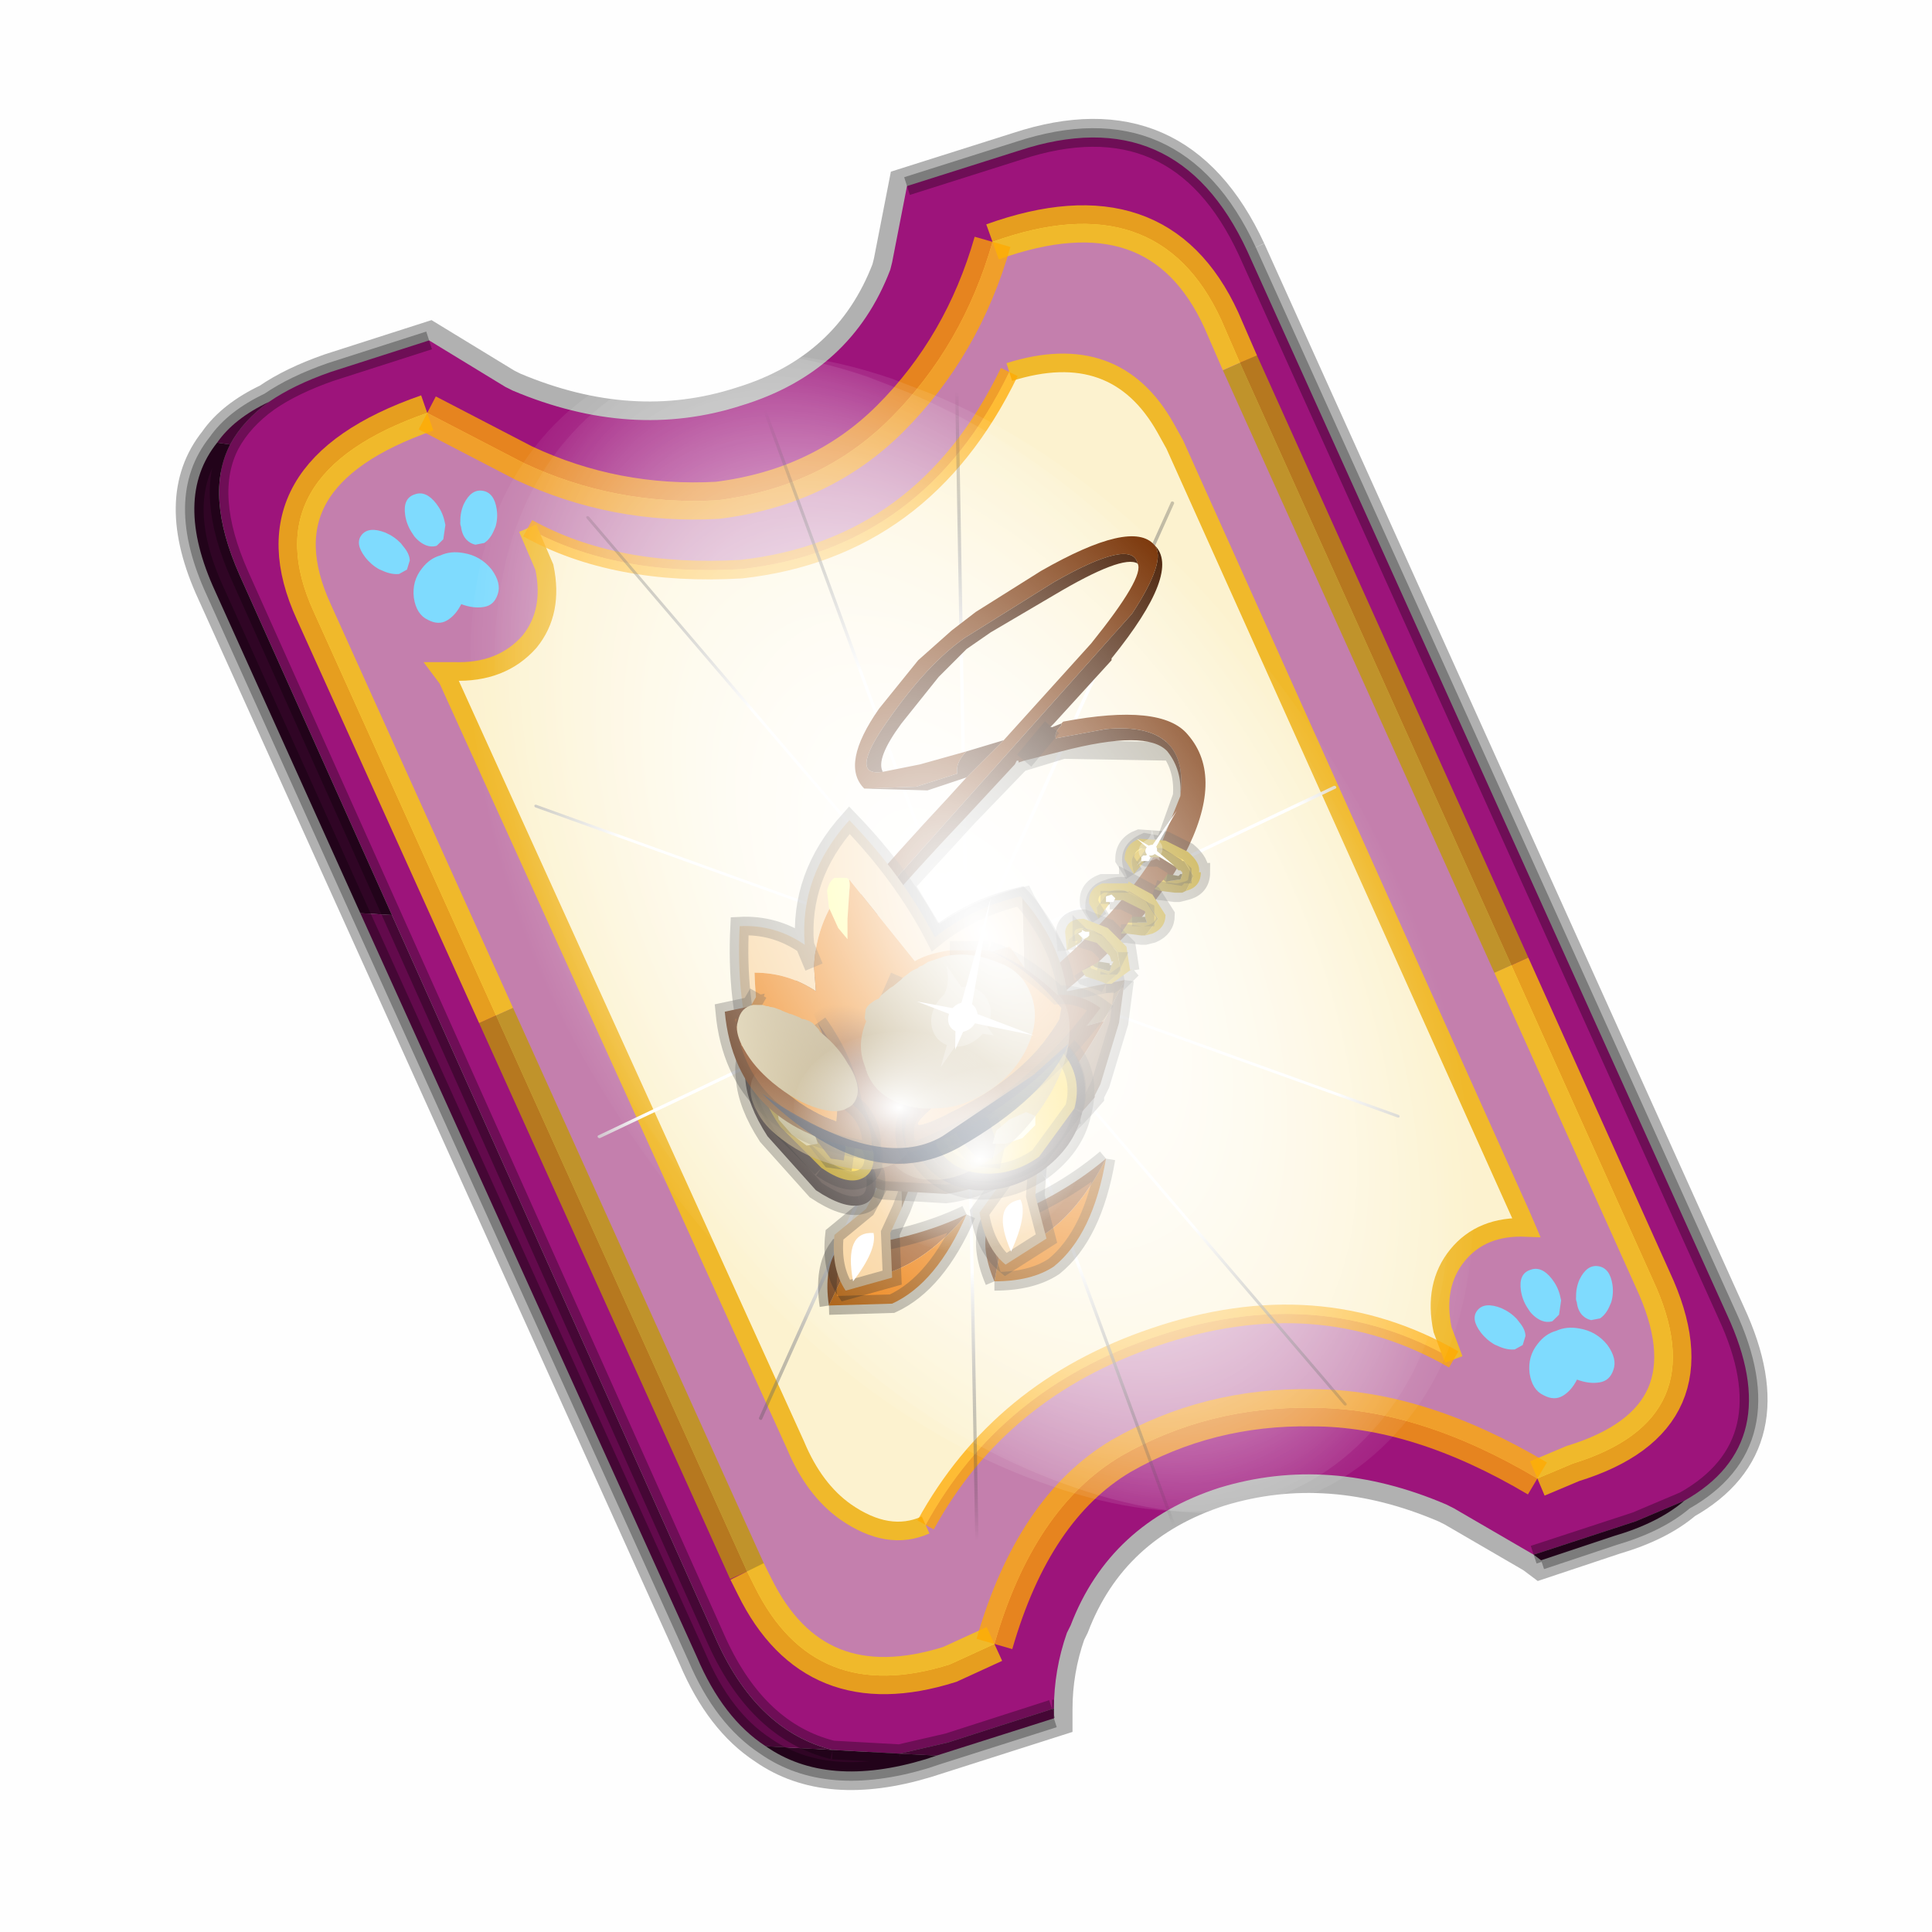 <?xml version='1.0' encoding='UTF-8'?>
<svg xmlns:xlink="http://www.w3.org/1999/xlink" xmlns="http://www.w3.org/2000/svg" version="1.1" width="60px" height="60px" viewBox="0.0 0.0 60.0 60.0"><defs><g id="c1"><path fill="#000000" fill-opacity="0.004" d="M0.0 0.0 L60.0 0.0 60.0 60.0 0.0 60.0 0.0 0.0"/></g><g id="c2"><path fill="none" stroke="#000000" stroke-width="1.0" stroke-opacity="0.302" d="M28.45 3.1 L41.35 31.7 Q42.95 35.15 40.2 36.7 39.5 37.3 38.3 37.65 L36.35 38.3 36.15 38.15 34.0 36.9 33.8 36.8 Q30.65 35.45 27.7 36.35 24.75 37.3 23.7 40.05 L23.6 40.25 Q23.25 41.25 23.25 42.3 L23.25 42.35 23.25 42.55 19.8 43.65 Q17.15 44.45 15.5 43.3 14.35 42.55 13.65 40.9 L0.7 12.25 Q-0.45 9.75 0.75 8.25 1.2 7.6 2.15 7.15 2.8 6.7 3.8 6.35 L6.45 5.5 8.5 6.75 8.7 6.85 Q11.9 8.2 14.85 7.25 17.8 6.35 18.85 3.6 L18.9 3.4 19.3 1.35 22.3 0.4 Q26.55 -1.0 28.45 3.1"/><path fill="#9d147b" stroke="none" d="M35.55 22.3 L28.25 6.1 27.75 4.95 Q26.05 1.25 21.6 2.85 20.8 5.65 18.85 7.6 17.0 9.45 14.2 9.8 11.45 9.95 9.0 8.8 L6.4 7.45 Q1.65 9.1 3.35 12.8 L8.25 23.65 15.0 38.6 15.2 39.0 Q16.8 42.25 20.45 41.1 L21.65 40.55 Q22.7 36.9 25.05 35.5 27.4 34.15 30.2 34.2 33.05 34.2 36.25 36.1 L37.2 35.7 Q41.1 34.5 39.35 30.75 L35.55 22.3 M19.3 1.35 L22.3 0.4 Q26.55 -1.0 28.45 3.1 L41.35 31.7 Q42.95 35.15 40.2 36.7 L38.9 37.25 36.15 38.15 34.0 36.9 33.8 36.8 Q30.65 35.45 27.7 36.35 24.75 37.3 23.7 40.05 L23.6 40.25 Q23.25 41.25 23.25 42.3 L23.2 42.3 20.4 43.2 19.1 43.5 17.3 43.4 Q15.3 42.9 14.2 40.5 L5.45 20.95 1.35 11.8 Q0.4 9.65 1.1 8.3 1.45 7.65 2.15 7.15 2.8 6.7 3.8 6.35 L6.45 5.5 8.5 6.75 8.7 6.85 Q11.9 8.2 14.85 7.25 17.8 6.35 18.85 3.6 L18.9 3.4 19.3 1.35"/><path fill="#c47fad" stroke="none" d="M28.25 6.1 L35.55 22.3 39.35 30.75 Q41.1 34.5 37.2 35.7 L36.25 36.1 Q33.05 34.2 30.2 34.2 27.4 34.15 25.05 35.5 22.7 36.9 21.65 40.55 L20.45 41.1 Q16.8 42.25 15.2 39.0 L15.0 38.6 8.25 23.65 3.35 12.8 Q1.65 9.1 6.4 7.45 L9.0 8.8 Q11.45 9.95 14.2 9.8 17.0 9.45 18.85 7.6 20.8 5.65 21.6 2.85 26.05 1.25 27.75 4.95 L28.25 6.1 M34.0 32.9 L33.7 32.1 Q33.45 30.9 34.1 30.1 34.75 29.3 35.95 29.35 L35.8 29.0 26.5 8.3 26.25 7.85 Q24.9 5.45 22.05 6.35 19.75 11.1 14.85 11.65 11.45 11.85 9.1 10.55 L9.55 11.6 Q9.8 12.8 9.15 13.6 8.4 14.45 7.1 14.4 L6.8 14.4 6.95 14.6 16.3 35.2 Q16.8 36.4 17.65 37.0 18.8 37.8 19.8 37.35 21.8 33.7 25.95 32.3 30.35 30.8 34.0 32.9"/><path fill="#fcf2cf" stroke="none" d="M22.05 6.35 Q24.9 5.45 26.25 7.85 L26.5 8.3 35.8 29.0 35.95 29.35 Q34.75 29.3 34.1 30.1 33.45 30.9 33.7 32.1 L34.0 32.9 Q30.35 30.8 25.95 32.3 21.8 33.7 19.8 37.35 18.8 37.8 17.65 37.0 16.8 36.4 16.3 35.2 L6.95 14.6 6.8 14.4 7.1 14.4 Q8.4 14.45 9.15 13.6 9.8 12.8 9.55 11.6 L9.1 10.55 Q11.45 11.85 14.85 11.65 19.75 11.1 22.05 6.35"/><path fill="#300525" stroke="none" d="M40.2 36.7 Q39.5 37.3 38.3 37.65 L36.35 38.3 36.15 38.15 38.9 37.25 40.2 36.7 M23.25 42.3 L23.25 42.35 23.2 42.3 23.25 42.3 M20.1 43.55 L19.8 43.65 Q17.15 44.45 15.5 43.3 L17.3 43.4 19.1 43.5 20.1 43.55 M4.6 20.9 L0.7 12.25 Q-0.45 9.75 0.75 8.25 L1.1 8.3 Q0.4 9.65 1.35 11.8 L5.45 20.95 4.6 20.9"/><path fill="#630a4c" stroke="none" d="M23.25 42.35 L23.25 42.55 20.1 43.55 19.1 43.5 20.4 43.2 23.2 42.3 23.25 42.35 M15.5 43.3 Q14.35 42.55 13.65 40.9 L4.6 20.9 5.45 20.95 14.2 40.5 Q15.3 42.9 17.3 43.4 L15.5 43.3 M0.75 8.25 Q1.2 7.6 2.15 7.15 1.45 7.65 1.1 8.3 L0.75 8.25"/><path fill="none" stroke="#bf9900" stroke-width="1.0" stroke-opacity="0.749" d="M28.25 6.1 L35.55 22.3 M15.0 38.6 L8.25 23.65"/><path fill="none" stroke="#000000" stroke-width="0.5" stroke-opacity="0.302" d="M19.3 1.35 L22.3 0.4 Q26.55 -1.0 28.45 3.1 L41.35 31.7 Q42.95 35.15 40.2 36.7 39.5 37.3 38.3 37.65 L36.35 38.3 M23.25 42.55 L20.1 43.55 19.8 43.65 Q17.15 44.45 15.5 43.3 14.35 42.55 13.65 40.9 L4.6 20.9 0.7 12.25 Q-0.45 9.75 0.75 8.25 1.2 7.6 2.15 7.15 2.8 6.7 3.8 6.35 L6.45 5.5 M1.1 8.3 Q1.45 7.65 2.15 7.15 M5.45 20.95 L1.35 11.8 Q0.4 9.65 1.1 8.3 M17.3 43.4 Q15.3 42.9 14.2 40.5 L5.45 20.95 M19.1 43.5 L17.3 43.4 M23.2 42.3 L20.4 43.2 19.1 43.5 M23.25 42.3 L23.2 42.3 M40.2 36.7 L38.9 37.25 36.15 38.15"/><path fill="none" stroke="#ffcc00" stroke-width="1.0" stroke-opacity="0.749" d="M35.55 22.3 L39.35 30.75 Q41.1 34.5 37.2 35.7 L36.25 36.1 M21.65 40.55 L20.45 41.1 Q16.8 42.25 15.2 39.0 L15.0 38.6 M8.25 23.65 L3.35 12.8 Q1.65 9.1 6.4 7.45 M21.6 2.85 Q26.05 1.25 27.75 4.95 L28.25 6.1"/><path fill="none" stroke="#f0b92b" stroke-width="0.5" d="M22.05 6.35 Q24.9 5.45 26.25 7.85 L26.5 8.3 35.8 29.0 35.95 29.35 Q34.75 29.3 34.1 30.1 33.45 30.9 33.7 32.1 L34.0 32.9 M19.8 37.35 Q18.8 37.8 17.65 37.0 16.8 36.4 16.3 35.2 L6.95 14.6 6.8 14.4 7.1 14.4 Q8.4 14.45 9.15 13.6 9.8 12.8 9.55 11.6 L9.1 10.55"/><path fill="none" stroke="#ffaa00" stroke-width="1.0" stroke-opacity="0.749" d="M36.25 36.1 Q33.05 34.2 30.2 34.2 27.4 34.15 25.05 35.5 22.7 36.9 21.65 40.55 M6.4 7.45 L9.0 8.8 Q11.45 9.95 14.2 9.8 17.0 9.45 18.85 7.6 20.8 5.65 21.6 2.85"/><path fill="none" stroke="#ffaa00" stroke-width="0.5" stroke-opacity="0.749" d="M34.0 32.9 Q30.35 30.8 25.95 32.3 21.8 33.7 19.8 37.35 M9.1 10.55 Q11.45 11.85 14.85 11.65 19.75 11.1 22.05 6.35"/></g><g id="c3"><path fill="#7fdbfe" stroke="none" d="M10.75 4.9 Q10.75 4.6 10.9 4.35 11.25 3.45 11.95 2.75 13.3 1.5 14.35 2.1 15.4 2.7 14.95 4.45 14.7 5.4 14.1 6.15 L13.75 6.5 Q13.1 7.15 12.35 7.35 L11.4 7.2 Q10.95 6.9 10.75 6.4 10.5 5.75 10.75 4.9 M9.3 1.7 Q9.55 2.65 9.4 3.6 L9.3 4.15 8.5 5.5 7.6 5.9 7.5 5.9 Q7.0 5.85 6.6 5.5 6.05 5.0 5.8 4.15 L5.7 3.6 Q5.55 2.65 5.8 1.7 6.25 0.0 7.5 0.0 L7.6 0.0 Q8.85 0.0 9.3 1.7 M0.15 4.45 Q-0.3 2.7 0.75 2.1 1.8 1.5 3.15 2.75 3.85 3.45 4.2 4.35 L4.35 4.9 Q4.6 5.75 4.35 6.4 L3.7 7.2 2.75 7.35 Q2.0 7.15 1.35 6.5 L1.0 6.15 Q0.4 5.4 0.15 4.45 M7.55 7.0 Q8.75 6.9 9.9 7.6 11.45 8.5 11.95 10.25 12.35 12.0 11.5 12.95 10.7 13.9 9.65 13.7 8.55 13.5 7.55 12.6 6.55 13.5 5.5 13.7 4.45 13.9 3.65 12.95 2.75 12.0 3.2 10.25 3.7 8.5 5.25 7.6 6.4 6.9 7.55 7.0"/></g><g id="c4"><g><use transform="matrix(1.0,0.0,0.0,1.0,0.0,0.0)" xlink:href="#c3"/></g></g><radialGradient gradientUnits="userSpaceOnUse" r="819.2" cx="0" cy="0" spreadMethod="pad" gradientTransform="matrix(0.091,0.0,0.0,0.091,0.6,3.4)" id="gradient1"><stop offset="0.0" stop-color="#ffffff"/><stop offset="1.0" stop-color="#ffffff" stop-opacity="0.0"/></radialGradient><g id="c5"><path stroke="none" fill="url(#gradient1)" d="M36.65 -54.65 Q60.05 -42.0 69.75 -17.95 80.55 8.9 68.0 34.1 55.45 59.35 26.8 68.2 -1.8 77.05 -29.7 64.3 -57.6 51.6 -68.45 24.75 -79.3 -2.05 -66.75 -27.25 L-66.7 -27.3 Q-54.1 -52.5 -25.5 -61.4 3.1 -70.2 31.0 -57.5 L36.65 -54.65"/></g><g id="c6"><g><use transform="matrix(1.0,0.0,0.0,1.0,0.0,0.0)" xlink:href="#c5"/></g></g><radialGradient gradientUnits="userSpaceOnUse" r="819.2" cx="0" cy="0" spreadMethod="pad" gradientTransform="matrix(0.209,0.0,0.0,0.177,67.15,107.2)" id="gradient2"><stop offset="0.357" stop-color="#ffffff"/><stop offset="0.671" stop-opacity="0.0"/></radialGradient><g id="c7"><path fill="none" stroke-linejoin="round" stroke-linecap="round" stroke="url(#gradient2)" stroke-width="0.5" d="M136.55 165.8 L68.6 106.0 68.4 106.0 118.25 201.5 M68.3 105.8 L68.35 105.8 68.3 105.8 68.3 105.85 68.4 106.0 68.3 106.0 86.55 211.5 M68.3 105.8 L68.3 105.85 68.3 106.0 68.15 105.95 18.25 151.55 M68.3 105.85 L68.25 105.85 68.3 106.0 50.0 193.2 M68.25 105.85 L68.15 105.95 0.05 97.7 M68.3 105.85 L68.25 105.8 68.25 105.85 M68.25 105.8 L68.2 105.7 0.0 45.7 M68.3 105.8 L68.25 105.75 68.25 105.8 M68.25 105.75 L68.2 105.7 18.25 10.05 M68.6 106.0 L68.35 105.8 118.25 60.15 M86.6 18.35 L68.3 105.8 M136.6 114.25 L68.6 106.0 M68.25 105.75 L49.95 0.05"/></g><g id="c8"><g><use transform="matrix(1.0,0.0,0.0,1.0,0.0,0.0)" xlink:href="#c7"/></g></g><g id="c9"><g><use transform="matrix(1.0,0.0,0.0,1.0,0.0,0.0)" xlink:href="#c2"/></g><g><use transform="matrix(0.239,-0.087,0.1,0.234,34.25,31.15)" xlink:href="#c4"/></g><g><use transform="matrix(0.239,-0.087,0.1,0.234,4.25,10.3)" xlink:href="#c4"/></g><g><use transform="matrix(0.141,-0.038,0.111,0.226,20.25,20.65)" filter="url(#filter7)" xlink:href="#c6"/></g><g><use transform="matrix(-0.155,0.051,0.084,0.147,22.6,3.15)" filter="url(#filter8)" xlink:href="#c8"/></g></g><filter id="filter7"><feColorMatrix in="SourceGraphic" type="matrix" values="0.0 0.0 0.0 0.0 0.797 0.0 0.0 0.0 0.0 0.598 0.0 0.0 0.0 0.0 0.199 0.0 0.0 0.0 1.0 0.0" result="cxform"/><feComposite operator="in" in2="SourceGraphic" result="color-xform"/></filter><filter id="filter8"><feColorMatrix in="SourceGraphic" type="matrix" values="0.0 0.0 0.0 0.0 0.996 0.0 0.0 0.0 0.0 0.996 0.0 0.0 0.0 0.0 0.996 0.0 0.0 0.0 1.0 0.0" result="cxform"/><feComposite operator="in" in2="SourceGraphic" result="color-xform"/></filter><radialGradient gradientUnits="userSpaceOnUse" r="819.2" cx="0" cy="0" spreadMethod="pad" gradientTransform="matrix(0.002,-0.001,0.002,0.003,4.95,11.1)" id="gradient3"><stop offset="0.392" stop-color="#71310c"/><stop offset="1.0" stop-color="#70300c" stop-opacity="0.0"/></radialGradient><g id="c10"><path fill="#ec7800" stroke="none" d="M12.85 5.25 L12.9 5.1 12.9 5.15 12.85 5.25"/><path fill="none" stroke="#000000" stroke-width="0.5" stroke-opacity="0.302" d="M10.2 7.2 L9.95 7.4 8.95 5.7 8.9 5.6 Q7.55 5.95 6.55 6.7 L5.7 5.3 7.4 3.45 8.75 2.05 8.8 1.95 8.8 2.0 9.95 1.65 12.85 1.7 Q13.2 2.2 13.15 2.9 L12.7 4.15 12.7 4.25 12.15 4.15 Q11.7 4.35 11.8 4.75 L12.0 5.2 11.95 5.1 12.2 4.85 12.3 4.8 12.25 4.75 12.25 4.7 12.3 4.75 12.4 4.7 11.9 5.35 11.85 5.4 Q11.5 5.25 11.15 5.4 10.75 5.5 10.8 5.95 L11.05 6.35"/><path fill="#762f00" stroke="none" d="M11.95 -3.35 Q11.8 -4.05 9.7 -2.85 L7.3 -1.35 Q6.3 -0.65 5.25 0.85 4.15 2.4 5.1 2.25 L6.1 2.05 7.35 1.7 Q7.05 2.0 7.1 2.3 L6.0 2.65 4.6 2.7 Q3.95 2.05 5.0 0.55 L6.05 -0.75 6.95 -1.55 7.6 -2.05 9.35 -3.15 Q11.8 -4.55 12.4 -3.85 12.75 -3.45 11.8 -2.0 L4.4 6.3 Q2.15 8.95 2.35 10.05 L2.7 10.5 3.0 10.6 3.1 10.6 5.3 10.25 Q7.4 9.45 9.55 7.65 11.7 5.8 12.6 4.15 L13.1 2.9 Q13.35 0.9 11.1 1.1 L9.75 1.35 Q9.7 1.2 9.9 1.0 L9.9 0.95 9.95 0.9 Q12.6 0.4 13.3 1.25 14.3 2.4 13.2 4.5 12.3 6.25 10.0 8.15 7.75 10.05 5.5 10.95 L2.2 10.85 Q1.35 9.9 3.05 7.4 4.1 5.9 6.85 2.95 L7.35 2.4 8.35 1.4 10.7 -1.2 Q12.15 -3.0 11.95 -3.35"/><path fill="#451a00" stroke="none" d="M11.95 -3.35 Q11.55 -3.6 9.7 -2.5 L8.0 -1.5 7.35 -1.05 6.6 -0.3 5.6 0.95 Q4.9 1.9 5.1 2.25 4.15 2.4 5.25 0.85 6.3 -0.65 7.3 -1.35 L9.7 -2.85 Q11.8 -4.05 11.95 -3.35 M7.35 1.7 L8.35 1.4 7.35 2.4 6.3 2.75 4.6 2.7 6.0 2.65 7.1 2.3 Q7.05 2.0 7.35 1.7 M12.4 -3.85 Q13.15 -3.15 11.25 -0.8 L11.25 -0.75 9.7 0.95 9.6 1.05 9.65 1.05 8.9 1.95 9.65 1.05 9.9 0.95 9.9 1.0 Q9.7 1.2 9.75 1.35 L11.1 1.1 Q13.35 0.9 13.1 2.9 13.15 2.2 12.75 1.7 12.2 1.1 9.9 1.7 L8.9 1.95 8.75 2.0 8.75 1.95 8.7 1.95 8.65 2.05 7.35 3.45 Q4.65 6.3 3.65 7.75 L3.6 7.85 Q2.3 9.75 2.75 10.4 L3.0 10.6 2.7 10.5 2.35 10.05 Q2.15 8.95 4.4 6.3 L11.8 -2.0 Q12.75 -3.45 12.4 -3.85"/><path fill="none" stroke="#000000" stroke-width="0.5" stroke-opacity="0.302" d="M8.9 1.95 L9.65 1.05"/><path fill="#ffcc00" stroke="none" d="M3.05 11.25 L2.7 11.65 Q2.35 11.8 2.1 11.45 L1.9 10.8 1.9 10.75 2.0 10.1 Q2.15 9.7 2.45 9.6 L2.4 9.6 Q2.8 9.45 3.05 9.8 L3.15 10.0 3.05 9.95 Q2.9 9.65 2.6 9.75 L2.25 10.1 2.15 10.75 2.3 11.25 Q2.55 11.55 2.8 11.45 L3.0 11.25 3.05 11.25"/><path fill="#cca000" stroke="none" d="M3.0 11.25 L2.8 11.45 Q2.55 11.55 2.3 11.25 L2.15 10.75 2.25 10.1 2.6 9.75 Q2.9 9.65 3.05 9.95 L3.15 10.0 3.15 10.05 3.25 10.45 3.25 10.6 2.95 10.5 2.9 10.4 2.8 10.05 2.65 10.05 2.65 10.1 2.5 10.15 2.45 10.3 Q2.35 10.55 2.4 10.8 L2.5 11.1 2.55 11.2 2.55 11.15 2.65 11.15 3.0 11.25"/><path fill="#664e00" stroke="none" d="M2.95 10.5 L2.75 10.4 2.65 10.2 2.65 10.1 2.65 10.05 2.8 10.05 2.9 10.4 2.95 10.5 M2.55 11.15 L2.55 11.1 2.65 11.15 2.55 11.15"/><path fill="none" stroke="#000000" stroke-width="0.5" stroke-opacity="0.302" d="M3.15 10.0 L3.05 9.8 Q2.8 9.45 2.4 9.6 L2.45 9.6 Q2.15 9.7 2.0 10.1 L1.9 10.75 1.9 10.8 2.1 11.45 Q2.35 11.8 2.7 11.65 L3.05 11.25 M3.15 10.0 L3.15 10.05 3.25 10.45 3.25 10.6 M2.75 10.4 L2.65 10.2 2.65 10.1 2.5 10.15 2.45 10.3 Q2.35 10.55 2.4 10.8 L2.5 11.1 2.55 11.2 2.55 11.15 2.55 11.1 M2.65 10.1 L2.65 10.05"/><path fill="#ffffff" stroke="none" d="M2.35 11.0 L2.4 11.05 2.5 11.1 2.45 11.2 2.45 11.25 2.35 11.3 2.35 11.25 2.3 11.15 2.3 11.1 2.35 11.0"/><path fill="#ec7800" stroke="none" d="M11.1 12.65 Q10.75 14.7 9.7 15.55 9.1 15.95 8.1 15.95 L8.25 15.15 Q9.95 14.9 11.1 12.65"/><path fill="#a25316" stroke="none" d="M11.1 12.65 Q9.95 14.9 8.25 15.15 L8.1 15.95 Q7.7 15.0 7.95 14.4 9.8 13.75 11.1 12.65"/><path fill="none" stroke="#000000" stroke-width="0.5" stroke-opacity="0.302" d="M8.1 15.95 Q9.1 15.95 9.7 15.55 10.75 14.7 11.1 12.65 M8.1 15.95 Q7.7 15.0 7.95 14.4 9.8 13.75 11.1 12.65"/><path fill="#9a6d3a" stroke="none" d="M9.45 11.35 L9.4 11.85 9.45 11.35 M8.55 12.4 L8.75 11.1 8.2 10.5 Q8.65 9.9 9.45 10.35 10.0 10.65 10.15 11.55 L9.4 11.85 9.25 12.95 Q8.95 11.5 8.55 12.4"/><path fill="#f8cf93" stroke="none" d="M8.55 12.4 Q8.95 11.5 9.25 12.95 L9.2 13.65 9.5 14.8 8.4 15.5 Q7.85 15.05 7.7 14.1 L8.35 13.2 8.55 12.4"/><path fill="none" stroke="#000000" stroke-width="0.5" stroke-opacity="0.302" d="M9.4 11.85 L9.45 11.35 M9.4 11.85 L10.15 11.55 Q10.0 10.65 9.45 10.35 8.65 9.9 8.2 10.5 L8.75 11.1 8.55 12.4 8.35 13.2 7.7 14.1 Q7.85 15.05 8.4 15.5 L9.5 14.8 9.2 13.65 9.25 12.95 9.4 11.85"/><path fill="#ffffff" stroke="none" d="M8.55 15.15 Q8.0 13.9 8.8 13.75 9.0 14.15 8.55 15.15"/><path fill="#a25316" stroke="none" d="M3.65 16.6 Q3.5 15.6 3.9 15.05 5.9 14.85 7.35 14.15 5.75 16.05 4.0 15.85 L3.65 16.6"/><path fill="#ec7800" stroke="none" d="M3.65 16.6 L4.0 15.85 Q5.75 16.05 7.35 14.15 6.55 16.0 5.35 16.55 L3.65 16.6"/><path fill="none" stroke="#000000" stroke-width="0.5" stroke-opacity="0.302" d="M7.35 14.15 Q5.9 14.85 3.9 15.05 3.5 15.6 3.65 16.6 M7.35 14.15 Q6.55 16.0 5.35 16.55 L3.65 16.6"/><path fill="#9a6d3a" stroke="none" d="M5.05 13.25 L5.55 12.1 5.2 11.3 Q5.85 10.9 6.4 11.5 6.9 11.95 6.8 12.8 L6.0 12.95 5.6 14.0 Q5.65 12.5 5.05 13.25 M6.2 12.45 L6.0 12.95 6.2 12.45"/><path fill="#f8cf93" stroke="none" d="M5.05 13.25 Q5.65 12.5 5.6 14.0 L5.3 14.65 5.35 15.85 4.1 16.2 Q3.7 15.6 3.8 14.7 L4.65 14.0 5.05 13.25"/><path fill="none" stroke="#000000" stroke-width="0.5" stroke-opacity="0.302" d="M6.0 12.95 L6.8 12.8 Q6.9 11.95 6.4 11.5 5.85 10.9 5.2 11.3 L5.55 12.1 5.05 13.25 4.65 14.0 3.8 14.7 Q3.7 15.6 4.1 16.2 L5.35 15.85 5.3 14.65 5.6 14.0 6.0 12.95 6.2 12.45"/><path fill="#ffffff" stroke="none" d="M4.3 15.95 Q4.05 14.6 4.85 14.65 4.95 15.1 4.3 15.95"/><path fill="#866546" stroke="none" d="M11.6 7.85 L11.45 9.0 10.95 10.65 10.8 10.95 10.8 11.0 Q8.8 13.35 6.8 13.6 L5.1 13.5 Q4.15 13.2 3.15 12.35 L3.0 12.25 Q2.3 11.5 1.9 10.55 L2.45 11.35 Q4.15 13.35 6.8 12.6 9.2 12.35 11.05 8.95 L11.6 7.85"/><path fill="#9a6d3a" stroke="none" d="M11.6 7.85 L11.05 8.95 9.75 9.3 Q9.5 8.35 8.9 7.5 L8.85 5.65 Q9.85 6.8 10.05 8.15 L11.6 7.85"/><path fill="#f8cf93" stroke="none" d="M1.65 9.95 Q1.15 8.4 1.25 6.4 2.2 6.35 3.0 6.9 2.85 5.05 4.2 3.55 5.65 5.05 6.5 6.7 7.5 5.9 8.8 5.6 L8.85 5.65 8.9 7.5 8.55 7.0 8.5 6.95 Q7.3 7.25 6.45 7.95 L4.2 5.15 Q3.3 6.2 3.25 7.5 L3.3 8.15 Q2.55 7.65 1.65 7.65 1.7 9.25 2.15 10.55 L1.65 9.95 M3.0 6.9 L3.25 7.5 3.0 6.9"/><path fill="#ec7800" stroke="none" d="M2.15 10.55 Q1.7 9.25 1.65 7.65 2.55 7.65 3.3 8.15 L3.25 7.5 Q3.3 6.2 4.2 5.15 L6.45 7.95 Q7.3 7.25 8.5 6.95 L8.55 7.0 8.9 7.5 Q8.7 9.65 6.7 11.1 4.1 12.75 2.15 10.55"/><path fill="#762f00" stroke="none" d="M11.05 8.95 Q9.2 12.35 6.8 12.6 4.15 13.35 2.45 11.35 L1.9 10.55 1.65 9.95 2.15 10.55 Q4.1 12.75 6.7 11.1 8.7 9.65 8.9 7.5 9.5 8.35 9.75 9.3 L11.05 8.95"/><path fill="none" stroke="#000000" stroke-width="0.5" stroke-opacity="0.302" d="M1.9 10.55 Q2.3 11.5 3.0 12.25 L3.15 12.35 Q4.15 13.2 5.1 13.5 L6.8 13.6 Q8.8 13.35 10.8 11.0 L10.8 10.95 10.95 10.65 11.45 9.0 11.6 7.85 M1.9 10.55 L1.65 9.95 Q1.15 8.4 1.25 6.4 2.2 6.35 3.0 6.9 2.85 5.05 4.2 3.55 5.65 5.05 6.5 6.7 7.5 5.9 8.8 5.6 L8.85 5.65 Q9.85 6.8 10.05 8.15 L11.6 7.85 M3.25 7.5 L3.0 6.9"/><path fill="#ffff81" stroke="none" d="M4.15 6.75 L3.9 6.45 3.65 5.9 3.6 5.45 Q3.65 5.2 3.8 5.1 L4.1 5.1 Q4.25 5.1 4.2 5.45 L4.15 6.2 4.15 6.75"/><path stroke="none" fill="url(#gradient3)" d="M6.75 9.9 Q7.3 10.95 7.2 12.05 7.05 13.15 6.3 13.65 L4.65 13.8 Q3.7 13.4 3.15 12.3 2.55 11.25 2.65 10.1 2.8 9.0 3.55 8.5 L5.2 8.4 Q6.15 8.8 6.75 9.9"/><path fill="#463731" stroke="none" d="M9.35 13.0 Q8.5 13.55 7.6 13.5 6.65 13.4 6.15 12.7 5.7 12.0 5.95 11.1 6.2 10.2 7.0 9.6 7.9 9.0 8.8 9.05 9.75 9.15 10.25 9.85 10.7 10.55 10.45 11.45 10.25 12.35 9.35 13.0"/><path fill="none" stroke="#000000" stroke-width="0.5" stroke-opacity="0.302" d="M9.35 13.0 Q8.5 13.55 7.6 13.5 6.65 13.4 6.15 12.7 5.7 12.0 5.95 11.1 6.2 10.2 7.0 9.6 7.9 9.0 8.8 9.05 9.75 9.15 10.25 9.85 10.7 10.55 10.45 11.45 10.25 12.35 9.35 13.0"/><path fill="#ffcd09" stroke="none" d="M10.25 11.3 L9.3 12.6 Q8.6 13.1 7.8 13.05 7.0 13.0 6.6 12.4 6.25 11.8 6.45 11.0 6.65 10.25 7.35 9.75 8.05 9.25 8.85 9.3 9.65 9.35 10.05 9.95 10.45 10.55 10.25 11.3"/><path fill="none" stroke="#000000" stroke-width="0.5" stroke-opacity="0.302" d="M10.25 11.3 L9.3 12.6 Q8.6 13.1 7.8 13.05 7.0 13.0 6.6 12.4 6.25 11.8 6.45 11.0 6.65 10.25 7.35 9.75 8.05 9.25 8.85 9.3 9.65 9.35 10.05 9.95 10.45 10.55 10.25 11.3"/><path fill="#463731" stroke="none" d="M7.95 11.6 L8.15 12.2 8.05 12.65 7.6 12.6 7.15 12.1 6.85 11.5 Q6.8 11.15 7.0 11.05 L7.4 11.1 7.95 11.6"/><path fill="none" stroke="#000000" stroke-width="0.5" stroke-opacity="0.302" d="M7.95 11.6 L8.15 12.2 8.05 12.65 7.6 12.6 7.15 12.1 6.85 11.5 Q6.8 11.15 7.0 11.05 L7.4 11.1 7.95 11.6"/><path fill="#ffffc7" stroke="none" d="M9.2 11.5 L9.2 11.75 8.85 12.1 8.4 12.25 8.05 12.25 8.15 11.9 8.5 11.6 8.95 11.4 9.2 11.5"/><path fill="#ec7800" stroke="none" d="M5.2 8.55 L5.55 7.75 Q5.85 7.2 6.9 7.05 L7.95 7.05 Q9.05 7.55 9.9 8.6 L9.85 8.9 Q9.05 10.3 7.15 11.3 5.4 12.2 6.4 11.3 5.35 10.1 5.2 8.55"/><path fill="#762f00" stroke="none" d="M7.95 7.05 Q8.85 7.35 9.8 8.25 10.4 8.2 10.95 8.6 8.85 11.45 5.8 12.5 5.55 11.85 5.85 11.4 5.2 9.65 5.2 8.55 5.35 10.1 6.4 11.3 5.4 12.2 7.15 11.3 9.05 10.3 9.85 8.9 L9.9 8.6 Q9.05 7.55 7.95 7.05"/><path fill="none" stroke="#000000" stroke-width="0.5" stroke-opacity="0.302" d="M7.95 7.05 Q8.85 7.35 9.8 8.25 10.4 8.2 10.95 8.6 8.85 11.45 5.8 12.5 5.55 11.85 5.85 11.4 5.2 9.65 5.2 8.55 L5.55 7.75 M6.9 7.05 L7.95 7.05"/><path fill="#ffff81" stroke="none" d="M6.15 8.45 L6.05 8.9 6.0 9.25 5.7 9.3 5.5 9.0 5.5 8.55 5.75 8.25 6.05 8.2 6.15 8.45"/><path fill="#463731" stroke="none" d="M4.5 13.9 Q4.05 14.0 3.3 13.5 L2.0 12.05 Q1.45 11.2 1.4 10.5 1.3 9.75 1.75 9.65 2.2 9.5 2.95 10.05 L4.25 11.5 4.9 13.05 Q5.0 13.8 4.5 13.9"/><path fill="none" stroke="#000000" stroke-width="0.5" stroke-opacity="0.302" d="M4.5 13.9 Q5.0 13.8 4.9 13.05 L4.25 11.5 2.95 10.05 Q2.2 9.5 1.75 9.65 1.3 9.75 1.4 10.5 1.45 11.2 2.0 12.05 L3.3 13.5 Q4.05 14.0 4.5 13.9"/><path fill="#ffcd09" stroke="none" d="M3.45 12.9 L2.35 11.8 Q1.85 11.1 1.8 10.45 1.7 9.9 2.15 9.75 2.5 9.65 3.2 10.1 L4.3 11.2 4.85 12.5 Q4.9 13.05 4.5 13.2 4.1 13.35 3.45 12.9"/><path fill="none" stroke="#000000" stroke-width="0.5" stroke-opacity="0.302" d="M3.45 12.9 Q4.1 13.35 4.5 13.2 4.9 13.05 4.85 12.5 L4.3 11.2 3.2 10.1 Q2.5 9.65 2.15 9.75 1.7 9.9 1.8 10.45 1.85 11.1 2.35 11.8 L3.45 12.9"/><path fill="#463731" stroke="none" d="M3.85 11.7 L4.1 12.35 4.05 12.7 3.7 12.65 3.35 12.2 3.05 11.55 3.15 11.2 3.45 11.25 3.85 11.7"/><path fill="none" stroke="#000000" stroke-width="0.5" stroke-opacity="0.302" d="M3.85 11.7 L4.1 12.35 4.05 12.7 3.7 12.65 3.35 12.2 3.05 11.55 3.15 11.2 3.45 11.25 3.85 11.7"/><path fill="#ffffc7" stroke="none" d="M3.35 12.25 L3.05 12.3 2.65 12.0 2.3 11.6 2.25 11.25 2.5 11.25 2.95 11.55 3.25 11.95 3.35 12.25"/><path fill="#ec7800" stroke="none" d="M3.35 9.0 Q4.0 10.4 3.85 11.65 2.6 11.25 1.3 9.6 L1.35 9.15 1.55 8.55 1.75 8.2 Q2.55 7.2 3.35 9.0"/><path fill="#762f00" stroke="none" d="M1.35 9.15 L1.3 9.6 Q2.6 11.25 3.85 11.65 4.0 10.4 3.35 9.0 4.1 10.05 4.3 11.2 4.85 11.65 4.8 12.45 1.15 11.9 0.85 8.7 L1.55 8.55 1.35 9.15"/><path fill="none" stroke="#000000" stroke-width="0.5" stroke-opacity="0.302" d="M1.35 9.15 L1.55 8.55 0.85 8.7 Q1.15 11.9 4.8 12.45 4.85 11.65 4.3 11.2 4.1 10.05 3.35 9.0 M1.75 8.2 L1.55 8.55"/><path fill="#ffff81" stroke="none" d="M2.7 9.6 L2.6 9.25 2.6 9.15 2.85 9.1 3.1 9.3 3.2 9.65 3.15 9.9 2.9 9.85 2.7 9.6"/><path fill="#cca000" stroke="none" d="M13.15 5.0 L13.15 4.95 13.1 4.9 13.05 4.9 12.95 4.8 12.55 4.55 12.2 4.55 12.1 4.5 12.15 4.55 12.1 4.7 11.85 5.0 11.8 4.75 Q11.75 4.45 12.1 4.3 L12.7 4.35 12.65 4.35 13.2 4.65 13.45 5.05 13.25 5.45 13.15 5.5 13.05 5.5 12.95 5.5 12.55 5.45 12.4 5.4 12.65 5.15 12.7 5.2 13.05 5.15 13.1 5.15 13.15 5.0 M13.25 5.45 L13.05 5.5 13.25 5.45"/><path fill="#ffcc00" stroke="none" d="M13.25 5.45 L13.45 5.05 13.2 4.65 12.65 4.35 12.7 4.35 12.1 4.3 Q11.75 4.45 11.8 4.75 L11.85 5.0 11.6 4.6 Q11.6 4.2 12.0 4.05 L12.7 4.1 13.3 4.4 Q13.65 4.7 13.6 4.95 L13.65 4.95 Q13.65 5.35 13.25 5.45"/><path fill="#664e00" stroke="none" d="M13.15 5.0 L13.1 5.15 13.05 5.15 12.7 5.2 12.65 5.15 12.75 5.0 13.05 5.05 13.1 5.0 13.15 5.0 M12.1 4.7 L12.15 4.55 12.2 4.65 12.1 4.7"/><path fill="none" stroke="#000000" stroke-width="0.5" stroke-opacity="0.302" d="M12.15 4.55 L12.1 4.5 12.2 4.55 12.55 4.55 12.95 4.8 13.05 4.9 13.1 4.9 13.15 4.95 13.15 5.0 13.1 5.0 13.05 5.05 12.75 5.0 M12.15 4.55 L12.2 4.65"/><path fill="none" stroke="#000000" stroke-width="0.5" stroke-opacity="0.302" d="M12.4 5.4 L12.55 5.45 12.95 5.5 13.05 5.5 13.25 5.45 Q13.65 5.35 13.65 4.95 L13.6 4.95 Q13.65 4.7 13.3 4.4 L12.7 4.1 12.0 4.05 Q11.6 4.2 11.6 4.6 L11.85 5.0"/><path fill="#ffffff" stroke="none" d="M12.25 4.5 L12.3 4.55 12.25 4.65 12.2 4.65 12.1 4.65 12.05 4.65 12.05 4.55 12.1 4.5 12.2 4.5 12.25 4.5"/><path fill="#cca000" stroke="none" d="M12.15 6.15 L12.15 6.1 12.15 6.05 12.15 6.0 12.05 5.95 11.55 5.7 11.2 5.7 11.2 5.75 11.15 5.85 10.9 6.2 10.85 5.9 11.15 5.5 Q11.4 5.35 11.75 5.5 L11.7 5.45 12.2 5.75 12.5 6.2 12.2 6.6 12.15 6.65 12.05 6.65 11.65 6.6 11.5 6.6 11.7 6.3 11.75 6.3 12.1 6.3 12.2 6.3 12.15 6.15"/><path fill="#664e00" stroke="none" d="M12.15 6.15 L12.2 6.3 12.1 6.3 11.75 6.3 11.7 6.3 11.8 6.15 12.1 6.15 12.15 6.15 M11.15 5.85 L11.2 5.75 11.2 5.8 11.15 5.85"/><path fill="#ffcc00" stroke="none" d="M12.15 6.65 L12.2 6.6 12.5 6.2 12.2 5.75 11.7 5.45 11.75 5.5 Q11.4 5.35 11.15 5.5 L10.85 5.9 10.9 6.2 10.65 5.8 Q10.6 5.4 11.0 5.25 L11.7 5.25 11.7 5.2 12.35 5.55 12.7 6.1 Q12.7 6.45 12.35 6.6 L12.15 6.65"/><path fill="none" stroke="#000000" stroke-width="0.5" stroke-opacity="0.302" d="M11.2 5.75 L11.2 5.7 11.55 5.7 12.05 5.95 12.15 6.0 12.15 6.05 12.15 6.1 12.15 6.15 12.1 6.15 11.8 6.15 M11.2 5.75 L11.2 5.8"/><path fill="none" stroke="#000000" stroke-width="0.5" stroke-opacity="0.302" d="M11.5 6.6 L11.65 6.6 12.05 6.65 12.15 6.65 12.35 6.6 Q12.7 6.45 12.7 6.1 L12.35 5.55 11.7 5.2 11.7 5.25 11.0 5.25 Q10.6 5.4 10.65 5.8 L10.9 6.2"/><path fill="#ffffff" stroke="none" d="M11.35 5.65 L11.3 5.75 11.25 5.75 11.1 5.75 11.1 5.6 11.25 5.55 11.3 5.6 11.35 5.65"/><path fill="#ffcc00" stroke="none" d="M10.05 7.05 L10.0 6.55 Q10.05 6.2 10.5 6.2 L11.15 6.45 11.65 6.95 11.75 7.6 11.8 7.55 11.25 7.95 11.1 7.95 11.15 7.9 11.5 7.6 11.4 7.1 11.05 6.7 Q10.8 6.5 10.5 6.45 L10.1 6.75 10.05 7.05"/><path fill="#cca000" stroke="none" d="M10.05 7.05 L10.1 6.75 10.5 6.45 Q10.8 6.5 11.05 6.7 L11.4 7.1 11.5 7.6 11.15 7.9 11.1 7.95 11.0 7.9 10.55 7.75 10.45 7.6 10.75 7.45 10.8 7.5 11.15 7.6 11.2 7.6 11.25 7.45 11.3 7.35 11.25 7.35 11.2 7.2 10.85 6.85 10.5 6.75 10.45 6.7 10.45 6.75 10.4 6.85 10.05 7.05"/><path fill="#664e00" stroke="none" d="M10.75 7.45 L10.9 7.35 11.2 7.4 11.2 7.45 11.25 7.45 11.2 7.6 11.15 7.6 10.8 7.5 10.75 7.45 M10.45 6.75 L10.45 6.8 10.4 6.85 10.45 6.75"/><path fill="none" stroke="#000000" stroke-width="0.5" stroke-opacity="0.302" d="M11.1 7.95 L11.25 7.95 11.8 7.55 11.75 7.6 11.65 6.95 11.15 6.45 10.5 6.2 Q10.05 6.2 10.0 6.55 L10.05 7.05 M11.1 7.95 L11.0 7.9 10.55 7.75 10.45 7.6"/><path fill="none" stroke="#000000" stroke-width="0.5" stroke-opacity="0.302" d="M10.9 7.35 L11.2 7.4 11.2 7.45 11.25 7.45 11.3 7.35 11.25 7.35 11.2 7.2 10.85 6.85 10.5 6.75 10.45 6.7 10.45 6.75 10.45 6.8"/><path fill="#ffffff" stroke="none" d="M10.55 6.55 L10.65 6.55 10.65 6.65 10.6 6.7 10.5 6.75 10.4 6.65 10.35 6.6 10.45 6.55 10.45 6.5 10.55 6.55"/></g><linearGradient gradientUnits="userSpaceOnUse" x1="-819.2" x2="819.2" spreadMethod="pad" gradientTransform="matrix(-0.002,-0.008,0.01,-0.003,3.45,4.5)" id="gradient4"><stop offset="0.0" stop-color="#957a40"/><stop offset="1.0" stop-color="#d4c59d" stop-opacity="0.0"/></linearGradient><g id="c11"><path stroke="none" fill="url(#gradient4)" d="M3.55 -8.55 L3.55 -8.6 3.8 -8.6 4.1 -8.55 4.8 -8.6 6.65 -8.2 Q9.15 -7.2 10.2 -4.5 L10.5 -3.8 Q11.15 -1.85 10.1 0.55 L10.05 0.65 Q8.8 3.55 5.75 5.7 L4.75 6.35 Q0.85 8.7 -3.25 8.65 L-3.4 8.65 Q-6.2 8.6 -7.9 7.3 L-8.05 7.2 Q-9.3 6.45 -10.1 4.95 -11.4 2.45 -10.0 -0.55 L-9.9 -0.7 -9.85 -0.9 -9.8 -0.9 -9.3 -1.9 -9.1 -2.25 Q-7.85 -4.4 -5.4 -6.0 L-5.25 -6.4 -5.15 -6.5 -4.35 -7.3 -3.95 -7.5 -3.6 -7.6 -2.85 -7.7 -2.35 -7.65 -1.9 -7.85 -0.5 -8.1 -0.15 -8.1 1.25 -8.35 1.3 -8.4 2.65 -8.6 2.9 -8.6 3.55 -8.55"/></g><g id="c12"><g><use transform="matrix(1.0,0.0,0.0,1.0,0.0,0.0)" xlink:href="#c11"/></g></g><linearGradient gradientUnits="userSpaceOnUse" x1="-819.2" x2="819.2" spreadMethod="pad" gradientTransform="matrix(0.013,0.0,0.0,0.011,0.0,0.0)" id="gradient5"><stop offset="0.0" stop-color="#957a40"/><stop offset="1.0" stop-color="#d4c59c"/></linearGradient><g id="c13"><path stroke="none" fill="url(#gradient5)" d="M3.55 -8.6 L3.8 -8.6 4.1 -8.55 4.8 -8.6 6.65 -8.2 Q9.15 -7.2 10.2 -4.5 L10.5 -3.8 Q11.15 -1.85 10.1 0.55 L10.05 0.65 Q8.8 3.55 5.75 5.7 L4.75 6.35 Q0.85 8.7 -3.25 8.65 L-3.4 8.65 Q-6.2 8.6 -7.9 7.3 L-8.05 7.2 Q-9.3 6.45 -10.1 4.95 -11.4 2.45 -10.0 -0.55 L-9.9 -0.7 -9.85 -0.9 -9.8 -0.9 -9.3 -1.9 -9.1 -2.25 Q-7.85 -4.4 -5.4 -6.0 L-5.25 -6.4 -5.15 -6.5 -4.35 -7.3 -3.95 -7.5 -3.6 -7.6 -2.85 -7.7 -2.35 -7.65 -1.9 -7.85 -0.5 -8.1 -0.15 -8.1 1.25 -8.35 1.3 -8.4 2.65 -8.6 2.9 -8.6 3.55 -8.55 3.55 -8.6"/></g><g id="c14"><g><use transform="matrix(1.0,0.0,0.0,1.0,0.0,0.0)" xlink:href="#c13"/></g></g><g id="c15"><path fill="#ffffff" fill-opacity="0.302" d="M20.15 11.25 L18.75 12.55 Q19.05 13.8 18.8 15.05 18.5 16.35 17.65 17.3 L19.1 20.95 16.55 18.25 Q14.8 19.3 12.8 18.85 10.8 18.35 9.75 16.65 9.05 15.5 8.95 14.3 7.75 12.4 4.95 11.55 L9.7 11.4 Q10.3 10.4 11.35 9.75 13.1 8.75 15.1 9.15 16.95 9.5 18.1 11.15 L18.2 11.35 20.15 11.25 M14.85 11.4 Q13.8 11.15 12.9 11.65 12.1 12.2 11.8 13.2 11.6 14.2 12.1 15.1 12.65 15.9 13.65 16.2 14.65 16.4 15.55 15.9 16.4 15.3 16.6 14.35 16.85 13.3 16.25 12.45 15.8 11.6 14.85 11.4"/><path fill="#ffffff" stroke="none" d="M14.85 11.4 Q15.8 11.6 16.25 12.45 16.85 13.3 16.6 14.35 16.4 15.3 15.55 15.9 14.65 16.4 13.65 16.2 12.65 15.9 12.1 15.1 11.6 14.2 11.8 13.2 12.1 12.2 12.9 11.65 13.8 11.15 14.85 11.4"/><path fill="#ffffff" stroke="none" d="M24.45 5.95 L15.4 13.55 18.1 17.55 13.35 14.65 7.05 18.5 12.75 13.55 0.0 0.0 14.25 12.25 24.45 5.95"/></g><g id="c16"><g><use transform="matrix(1.0,0.0,0.0,1.0,0.0,0.0)" xlink:href="#c15"/></g></g><radialGradient gradientUnits="userSpaceOnUse" r="819.2" cx="0" cy="0" spreadMethod="pad" gradientTransform="matrix(0.022,0.0,0.0,0.022,17.4,17.4)" id="gradient6"><stop offset="0.0" stop-color="#ffffff"/><stop offset="0.988" stop-color="#ffffff" stop-opacity="0.0"/></radialGradient><g id="c17"><path stroke="none" fill="url(#gradient6)" d="M17.4 34.8 Q10.2 34.8 5.1 29.7 0.0 24.6 0.0 17.4 0.0 10.2 5.1 5.1 10.2 0.0 17.4 0.0 24.6 0.0 29.7 5.1 34.8 10.2 34.8 17.4 34.8 24.6 29.7 29.7 24.6 34.8 17.4 34.8"/></g><g id="c18"><g><use transform="matrix(1.0,0.0,0.0,1.0,0.0,0.0)" xlink:href="#c17"/></g></g><g id="c19"><path fill="#2d3e59" fill-opacity="0.682" d="M1.85 10.9 Q5.0 13.05 6.7 12.05 L9.15 10.4 10.1 9.55 Q9.5 11.0 7.15 12.35 4.7 13.7 1.85 10.9"/></g><g id="c20"><g><use transform="matrix(1.0,0.0,0.0,1.0,0.0,0.0)" xlink:href="#c10"/></g><g><use transform="matrix(0.171,0.127,-0.087,0.127,3.7,11.45)" filter="url(#filter14)" xlink:href="#c12"/></g><g><use transform="matrix(0.244,-0.142,0.103,0.218,7.6,10.5)" filter="url(#filter15)" xlink:href="#c12"/></g><g><use transform="matrix(0.208,-0.117,0.179,0.154,6.85,9.25)" xlink:href="#c14"/></g><g><use transform="matrix(-0.144,-0.033,0.028,0.148,2.8,9.95)" xlink:href="#c14"/></g><g><use transform="matrix(0.081,0.126,-0.138,0.102,8.0,5.65)" filter="url(#filter18)" xlink:href="#c16"/></g><g><use transform="matrix(-0.154,0.038,0.053,0.11,7.3,8.7)" filter="url(#filter19)" xlink:href="#c18"/></g><g><use transform="matrix(-0.154,0.075,0.059,0.121,9.35,9.25)" filter="url(#filter20)" xlink:href="#c18"/></g><g><use transform="matrix(1.0,0.0,0.0,1.0,0.0,0.0)" xlink:href="#c19"/></g><g><use transform="matrix(0.013,0.056,-0.063,0.019,13.0,3.3)" filter="url(#filter22)" xlink:href="#c16"/></g></g><filter id="filter14"><feColorMatrix in="SourceGraphic" type="matrix" values="0.0 0.0 0.0 0.0 0.461 0.0 0.0 0.0 0.0 0.578 0.0 0.0 0.0 0.0 0.746 0.0 0.0 0.0 1.0 0.0" result="cxform"/><feComposite operator="in" in2="SourceGraphic" result="color-xform"/></filter><filter id="filter15"><feColorMatrix in="SourceGraphic" type="matrix" values="0.0 0.0 0.0 0.0 0.461 0.0 0.0 0.0 0.0 0.578 0.0 0.0 0.0 0.0 0.746 0.0 0.0 0.0 1.0 0.0" result="cxform"/><feComposite operator="in" in2="SourceGraphic" result="color-xform"/></filter><filter id="filter18"><feColorMatrix in="SourceGraphic" type="matrix" values="1.0 0.0 0.0 0.0 0.0 0.0 1.0 0.0 0.0 0.0 0.0 0.0 1.0 0.0 0.0 0.0 0.0 0.0 0.59 0.0" result="cxform"/><feComposite operator="in" in2="SourceGraphic" result="color-xform"/></filter><filter id="filter19"><feColorMatrix in="SourceGraphic" type="matrix" values="1.0 0.0 0.0 0.0 0.0 0.0 1.0 0.0 0.0 0.0 0.0 0.0 1.0 0.0 0.0 0.0 0.0 0.0 0.238 0.0" result="cxform"/><feComposite operator="in" in2="SourceGraphic" result="color-xform"/></filter><filter id="filter20"><feColorMatrix in="SourceGraphic" type="matrix" values="1.0 0.0 0.0 0.0 0.0 0.0 1.0 0.0 0.0 0.0 0.0 0.0 1.0 0.0 0.0 0.0 0.0 0.0 0.238 0.0" result="cxform"/><feComposite operator="in" in2="SourceGraphic" result="color-xform"/></filter><filter id="filter22"><feColorMatrix in="SourceGraphic" type="matrix" values="1.0 0.0 0.0 0.0 0.0 0.0 1.0 0.0 0.0 0.0 0.0 0.0 1.0 0.0 0.0 0.0 0.0 0.0 0.59 0.0" result="cxform"/><feComposite operator="in" in2="SourceGraphic" result="color-xform"/></filter><g id="c21"><g><use transform="matrix(1.0,0.0,0.0,1.0,6.3,53.35)" xlink:href="#c9"/></g><g><use transform="matrix(1.0,0.0,0.0,1.0,19.85,68.2)" xlink:href="#c20"/></g><g><use transform="matrix(0.141,-0.038,0.111,0.226,27.2,74.05)" filter="url(#filter25)" xlink:href="#c6"/></g></g><filter id="filter25"><feColorMatrix in="SourceGraphic" type="matrix" values="1.0 0.0 0.0 0.0 0.0 0.0 1.0 0.0 0.0 0.0 0.0 0.0 1.0 0.0 0.0 0.0 0.0 0.0 0.23 0.0" result="cxform"/><feComposite operator="in" in2="SourceGraphic" result="color-xform"/></filter></defs><g><g><use transform="matrix(1.0,0.0,0.0,1.0,0.0,0.0)" xlink:href="#c1"/></g><g><use transform="matrix(1.155,0.0,0.0,1.155,-1.4,-57.4)" xlink:href="#c21"/></g></g></svg>